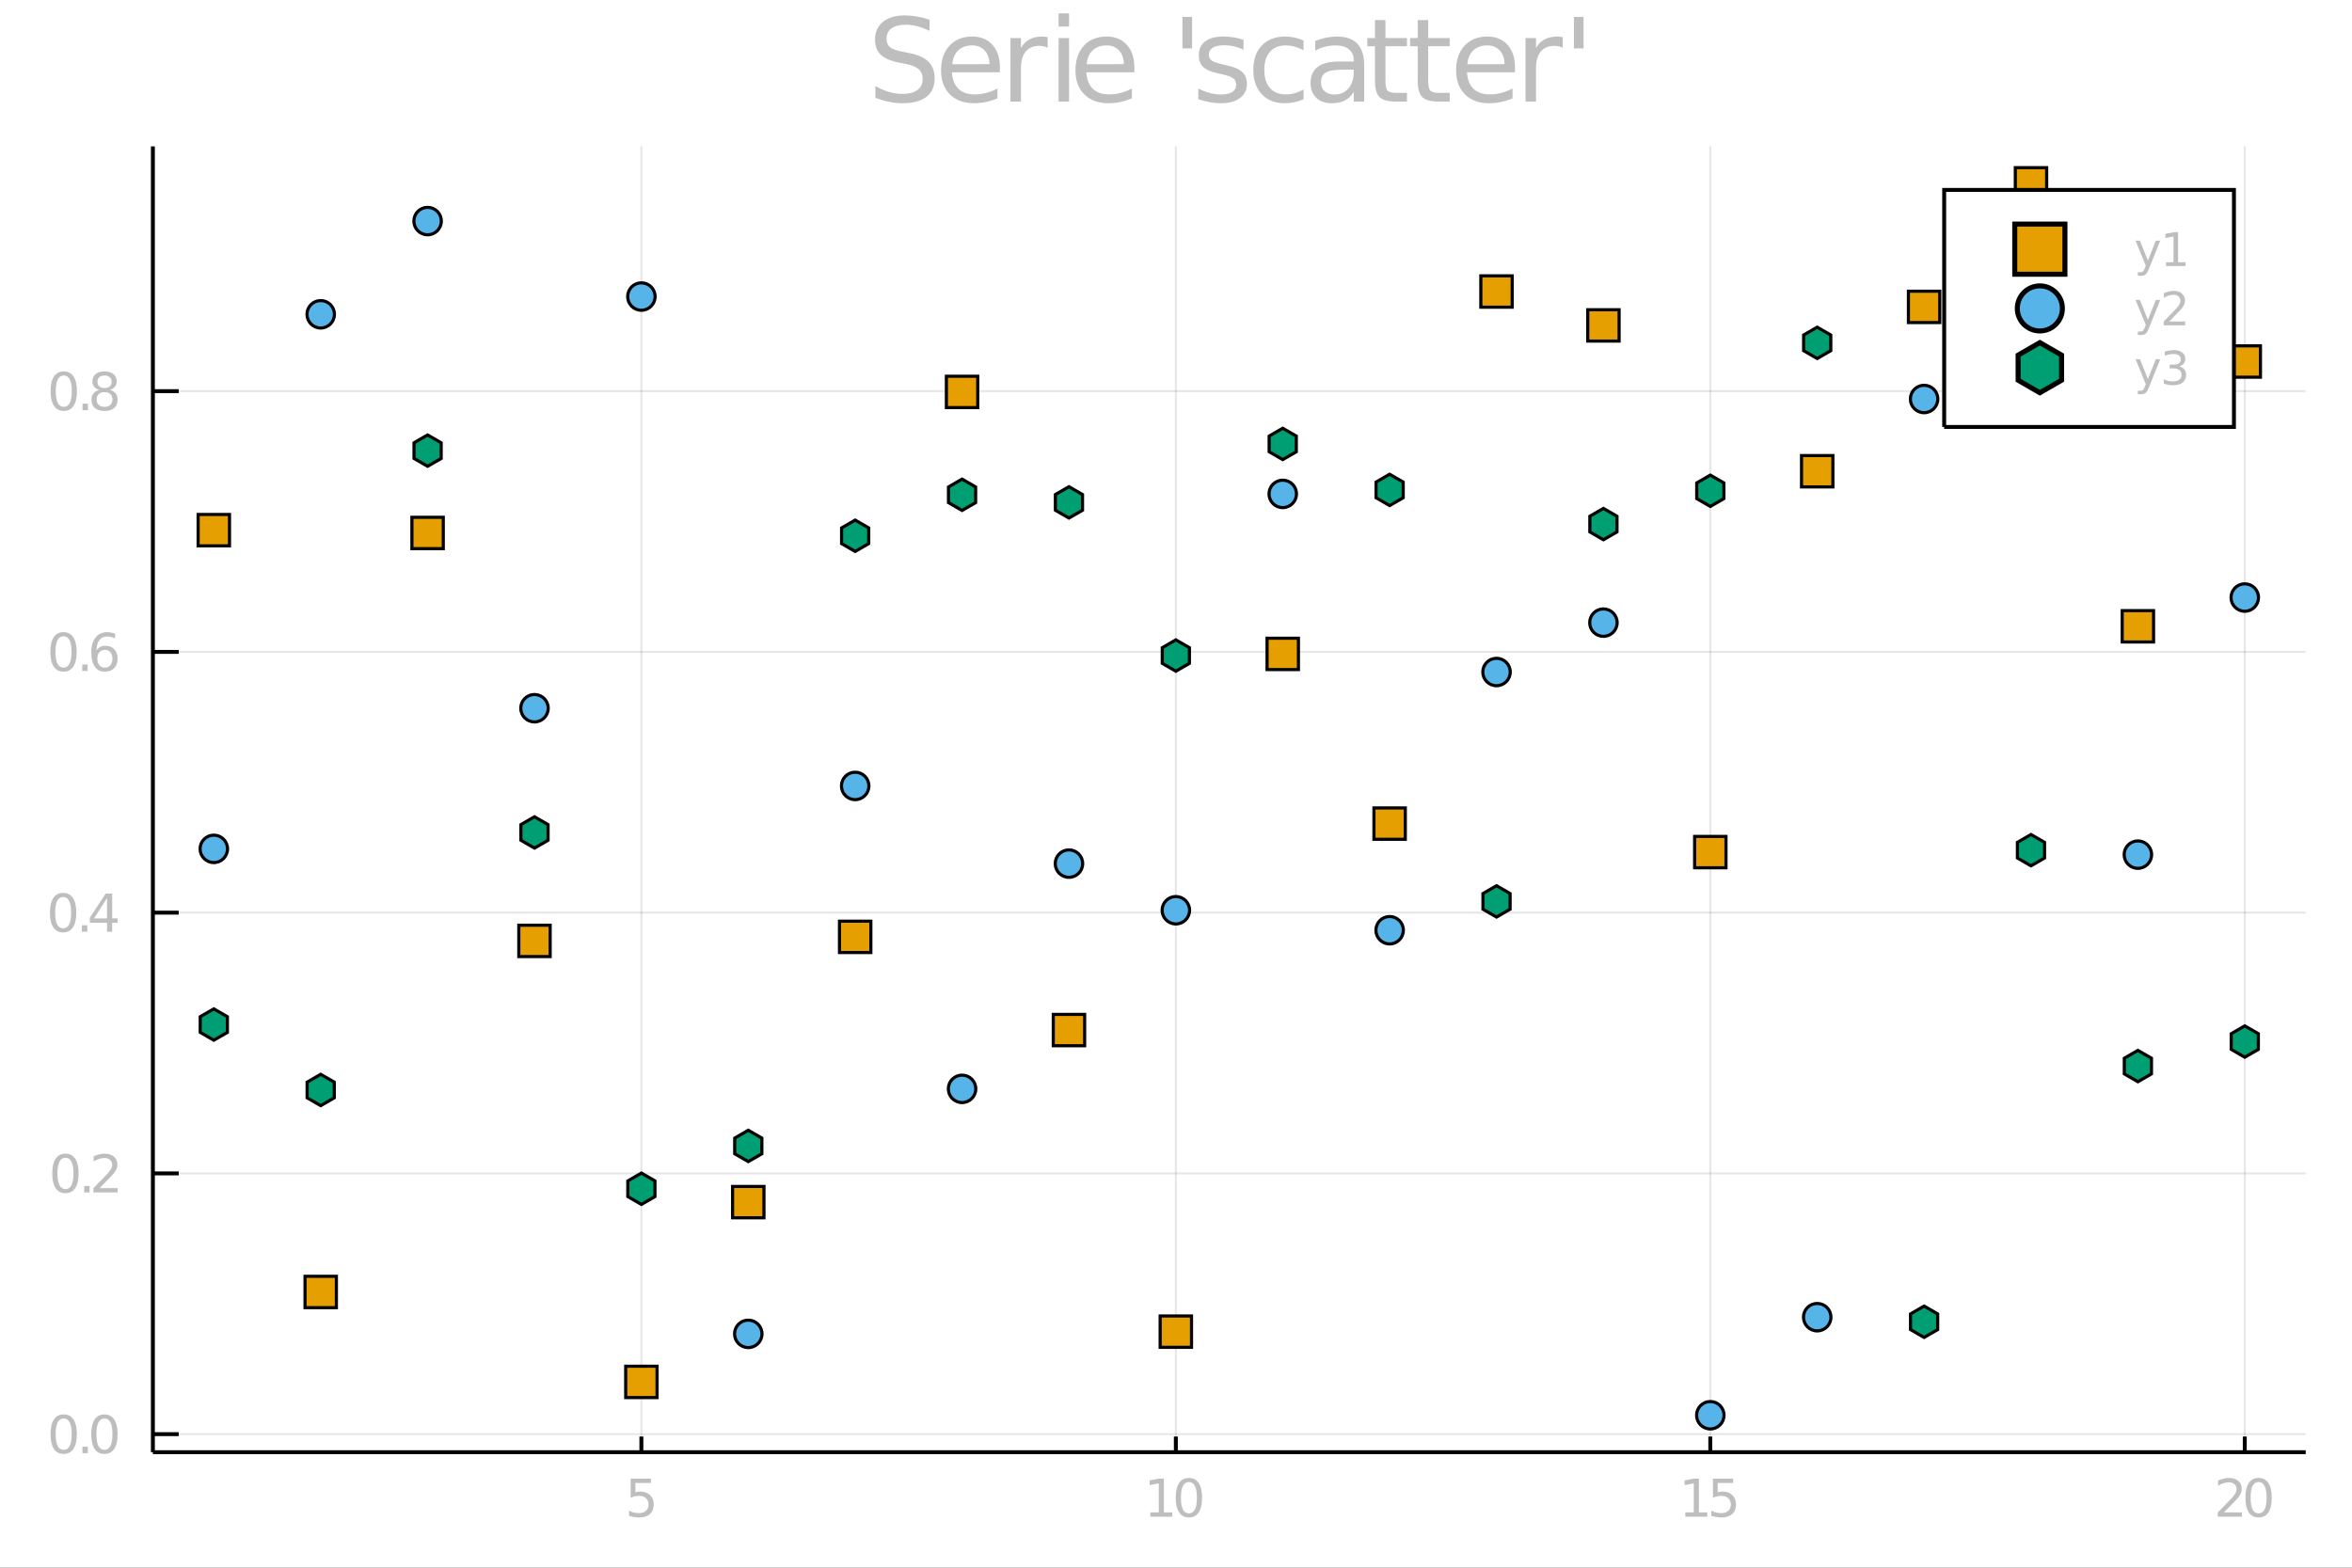 <?xml version="1.0" encoding="utf-8"?>
<svg xmlns="http://www.w3.org/2000/svg" xmlns:xlink="http://www.w3.org/1999/xlink" width="600" height="400" viewBox="0 0 2400 1600">
<rect x="0" y="0" width="2400" height="1600" fill="#333333" stroke="none"/>
<defs>
  <clipPath id="clip280">
    <rect x="0" y="0" width="2400" height="1600"/>
  </clipPath>
</defs>
<path clip-path="url(#clip280)" d="
M0 1600 L2400 1600 L2400 0 L0 0  Z
  " fill="#ffffff" fill-rule="evenodd" fill-opacity="1"/>
<defs>
  <clipPath id="clip281">
    <rect x="480" y="0" width="1681" height="1600"/>
  </clipPath>
</defs>
<path clip-path="url(#clip280)" d="
M156.002 1482.13 L2352.76 1482.13 L2352.76 149.392 L156.002 149.392  Z
  " fill="#ffffff" fill-rule="evenodd" fill-opacity="1"/>
<defs>
  <clipPath id="clip282">
    <rect x="156" y="149" width="2198" height="1334"/>
  </clipPath>
</defs>
<polyline clip-path="url(#clip282)" style="stroke:#000000; stroke-width:2; stroke-opacity:0.1; fill:none" points="
  654.471,1482.13 654.471,149.392 
  "/>
<polyline clip-path="url(#clip282)" style="stroke:#000000; stroke-width:2; stroke-opacity:0.1; fill:none" points="
  1199.84,1482.13 1199.84,149.392 
  "/>
<polyline clip-path="url(#clip282)" style="stroke:#000000; stroke-width:2; stroke-opacity:0.1; fill:none" points="
  1745.21,1482.13 1745.21,149.392 
  "/>
<polyline clip-path="url(#clip282)" style="stroke:#000000; stroke-width:2; stroke-opacity:0.1; fill:none" points="
  2290.58,1482.13 2290.58,149.392 
  "/>
<polyline clip-path="url(#clip280)" style="stroke:#000000; stroke-width:4; stroke-opacity:1; fill:none" points="
  156.002,1482.13 2352.76,1482.13 
  "/>
<polyline clip-path="url(#clip280)" style="stroke:#000000; stroke-width:4; stroke-opacity:1; fill:none" points="
  654.471,1482.13 654.471,1466.14 
  "/>
<polyline clip-path="url(#clip280)" style="stroke:#000000; stroke-width:4; stroke-opacity:1; fill:none" points="
  1199.84,1482.13 1199.84,1466.14 
  "/>
<polyline clip-path="url(#clip280)" style="stroke:#000000; stroke-width:4; stroke-opacity:1; fill:none" points="
  1745.21,1482.13 1745.21,1466.14 
  "/>
<polyline clip-path="url(#clip280)" style="stroke:#000000; stroke-width:4; stroke-opacity:1; fill:none" points="
  2290.58,1482.13 2290.58,1466.14 
  "/>
<path clip-path="url(#clip280)" d="M 0 0 M643.534 1509.1 L664.185 1509.1 L664.185 1513.53 L648.351 1513.53 L648.351 1523.06 Q649.497 1522.67 650.643 1522.49 Q651.789 1522.28 652.935 1522.28 Q659.445 1522.28 663.247 1525.85 Q667.049 1529.42 667.049 1535.51 Q667.049 1541.79 663.143 1545.28 Q659.237 1548.74 652.127 1548.74 Q649.679 1548.74 647.127 1548.32 Q644.601 1547.91 641.893 1547.07 L641.893 1541.79 Q644.237 1543.06 646.737 1543.69 Q649.237 1544.31 652.023 1544.31 Q656.528 1544.31 659.159 1541.94 Q661.789 1539.57 661.789 1535.51 Q661.789 1531.45 659.159 1529.08 Q656.528 1526.71 652.023 1526.71 Q649.914 1526.71 647.804 1527.18 Q645.721 1527.65 643.534 1528.64 L643.534 1509.1 Z" fill="#bebebe" fill-rule="evenodd" fill-opacity="1" /><path clip-path="url(#clip280)" d="M 0 0 M1173.83 1543.56 L1182.42 1543.56 L1182.42 1513.9 L1173.07 1515.77 L1173.07 1510.98 L1182.37 1509.1 L1187.63 1509.1 L1187.63 1543.56 L1196.22 1543.56 L1196.22 1547.98 L1173.83 1547.98 L1173.83 1543.56 Z" fill="#bebebe" fill-rule="evenodd" fill-opacity="1" /><path clip-path="url(#clip280)" d="M 0 0 M1213.18 1512.57 Q1209.11 1512.57 1207.06 1516.58 Q1205.02 1520.56 1205.02 1528.58 Q1205.02 1536.58 1207.06 1540.59 Q1209.11 1544.57 1213.18 1544.57 Q1217.26 1544.57 1219.29 1540.59 Q1221.35 1536.58 1221.35 1528.58 Q1221.35 1520.56 1219.29 1516.58 Q1217.26 1512.57 1213.18 1512.57 M1213.18 1508.4 Q1219.71 1508.4 1223.15 1513.58 Q1226.61 1518.74 1226.61 1528.58 Q1226.61 1538.4 1223.15 1543.58 Q1219.71 1548.74 1213.18 1548.74 Q1206.64 1548.74 1203.18 1543.58 Q1199.74 1538.4 1199.74 1528.58 Q1199.74 1518.74 1203.18 1513.58 Q1206.64 1508.4 1213.18 1508.4 Z" fill="#bebebe" fill-rule="evenodd" fill-opacity="1" /><path clip-path="url(#clip280)" d="M 0 0 M1719.76 1543.56 L1728.35 1543.56 L1728.35 1513.9 L1719 1515.77 L1719 1510.98 L1728.3 1509.1 L1733.56 1509.1 L1733.56 1543.56 L1742.15 1543.56 L1742.15 1547.98 L1719.76 1547.98 L1719.76 1543.56 Z" fill="#bebebe" fill-rule="evenodd" fill-opacity="1" /><path clip-path="url(#clip280)" d="M 0 0 M1747.91 1509.1 L1768.56 1509.1 L1768.56 1513.53 L1752.73 1513.53 L1752.73 1523.06 Q1753.87 1522.67 1755.02 1522.49 Q1756.16 1522.28 1757.31 1522.28 Q1763.82 1522.28 1767.62 1525.85 Q1771.42 1529.42 1771.42 1535.51 Q1771.42 1541.79 1767.52 1545.28 Q1763.61 1548.74 1756.5 1548.74 Q1754.05 1548.74 1751.5 1548.32 Q1748.98 1547.91 1746.27 1547.07 L1746.27 1541.79 Q1748.61 1543.06 1751.11 1543.69 Q1753.61 1544.31 1756.4 1544.31 Q1760.9 1544.31 1763.53 1541.94 Q1766.16 1539.57 1766.16 1535.51 Q1766.16 1531.45 1763.53 1529.08 Q1760.9 1526.71 1756.4 1526.71 Q1754.29 1526.71 1752.18 1527.18 Q1750.1 1527.65 1747.91 1528.64 L1747.91 1509.1 Z" fill="#bebebe" fill-rule="evenodd" fill-opacity="1" /><path clip-path="url(#clip280)" d="M 0 0 M2269.37 1543.56 L2287.73 1543.56 L2287.73 1547.98 L2263.04 1547.98 L2263.04 1543.56 Q2266.04 1540.46 2271.2 1535.25 Q2276.38 1530.02 2277.71 1528.5 Q2280.23 1525.67 2281.22 1523.71 Q2282.24 1521.73 2282.24 1519.83 Q2282.24 1516.73 2280.05 1514.78 Q2277.89 1512.83 2274.4 1512.83 Q2271.92 1512.83 2269.16 1513.69 Q2266.43 1514.55 2263.31 1516.29 L2263.31 1510.98 Q2266.48 1509.7 2269.24 1509.05 Q2272 1508.4 2274.29 1508.4 Q2280.34 1508.4 2283.93 1511.42 Q2287.52 1514.44 2287.52 1519.49 Q2287.52 1521.89 2286.61 1524.05 Q2285.73 1526.19 2283.36 1529.1 Q2282.71 1529.86 2279.22 1533.48 Q2275.73 1537.07 2269.37 1543.56 Z" fill="#bebebe" fill-rule="evenodd" fill-opacity="1" /><path clip-path="url(#clip280)" d="M 0 0 M2304.69 1512.57 Q2300.62 1512.57 2298.57 1516.58 Q2296.53 1520.56 2296.53 1528.58 Q2296.53 1536.58 2298.57 1540.59 Q2300.62 1544.57 2304.69 1544.57 Q2308.77 1544.57 2310.8 1540.59 Q2312.86 1536.58 2312.86 1528.58 Q2312.86 1520.56 2310.8 1516.58 Q2308.77 1512.57 2304.69 1512.57 M2304.69 1508.4 Q2311.22 1508.4 2314.66 1513.58 Q2318.12 1518.74 2318.12 1528.58 Q2318.12 1538.4 2314.66 1543.58 Q2311.22 1548.74 2304.69 1548.74 Q2298.15 1548.74 2294.69 1543.58 Q2291.25 1538.4 2291.25 1528.58 Q2291.25 1518.74 2294.69 1513.58 Q2298.15 1508.4 2304.69 1508.4 Z" fill="#bebebe" fill-rule="evenodd" fill-opacity="1" /><polyline clip-path="url(#clip282)" style="stroke:#000000; stroke-width:2; stroke-opacity:0.1; fill:none" points="
  156.002,1463.71 2352.76,1463.71 
  "/>
<polyline clip-path="url(#clip282)" style="stroke:#000000; stroke-width:2; stroke-opacity:0.1; fill:none" points="
  156.002,1197.59 2352.76,1197.59 
  "/>
<polyline clip-path="url(#clip282)" style="stroke:#000000; stroke-width:2; stroke-opacity:0.1; fill:none" points="
  156.002,931.462 2352.76,931.462 
  "/>
<polyline clip-path="url(#clip282)" style="stroke:#000000; stroke-width:2; stroke-opacity:0.1; fill:none" points="
  156.002,665.337 2352.76,665.337 
  "/>
<polyline clip-path="url(#clip282)" style="stroke:#000000; stroke-width:2; stroke-opacity:0.1; fill:none" points="
  156.002,399.213 2352.76,399.213 
  "/>
<polyline clip-path="url(#clip280)" style="stroke:#000000; stroke-width:4; stroke-opacity:1; fill:none" points="
  156.002,1482.13 156.002,149.392 
  "/>
<polyline clip-path="url(#clip280)" style="stroke:#000000; stroke-width:4; stroke-opacity:1; fill:none" points="
  156.002,1463.71 182.363,1463.71 
  "/>
<polyline clip-path="url(#clip280)" style="stroke:#000000; stroke-width:4; stroke-opacity:1; fill:none" points="
  156.002,1197.59 182.363,1197.59 
  "/>
<polyline clip-path="url(#clip280)" style="stroke:#000000; stroke-width:4; stroke-opacity:1; fill:none" points="
  156.002,931.462 182.363,931.462 
  "/>
<polyline clip-path="url(#clip280)" style="stroke:#000000; stroke-width:4; stroke-opacity:1; fill:none" points="
  156.002,665.337 182.363,665.337 
  "/>
<polyline clip-path="url(#clip280)" style="stroke:#000000; stroke-width:4; stroke-opacity:1; fill:none" points="
  156.002,399.213 182.363,399.213 
  "/>
<path clip-path="url(#clip280)" d="M 0 0 M64.976 1447.73 Q60.914 1447.73 58.857 1451.74 Q56.825 1455.73 56.825 1463.75 Q56.825 1471.74 58.857 1475.75 Q60.914 1479.74 64.976 1479.74 Q69.065 1479.74 71.096 1475.75 Q73.153 1471.74 73.153 1463.75 Q73.153 1455.73 71.096 1451.74 Q69.065 1447.73 64.976 1447.73 M64.976 1443.57 Q71.513 1443.57 74.95 1448.75 Q78.414 1453.91 78.414 1463.75 Q78.414 1473.57 74.95 1478.75 Q71.513 1483.91 64.976 1483.91 Q58.44 1483.91 54.977 1478.75 Q51.539 1473.57 51.539 1463.75 Q51.539 1453.91 54.977 1448.75 Q58.44 1443.57 64.976 1443.57 Z" fill="#bebebe" fill-rule="evenodd" fill-opacity="1" /><path clip-path="url(#clip280)" d="M 0 0 M84.117 1476.54 L89.612 1476.54 L89.612 1483.15 L84.117 1483.15 L84.117 1476.54 Z" fill="#bebebe" fill-rule="evenodd" fill-opacity="1" /><path clip-path="url(#clip280)" d="M 0 0 M106.565 1447.73 Q102.502 1447.73 100.445 1451.74 Q98.414 1455.73 98.414 1463.75 Q98.414 1471.74 100.445 1475.75 Q102.502 1479.74 106.565 1479.74 Q110.653 1479.74 112.685 1475.75 Q114.742 1471.74 114.742 1463.75 Q114.742 1455.73 112.685 1451.74 Q110.653 1447.73 106.565 1447.73 M106.565 1443.57 Q113.101 1443.57 116.539 1448.75 Q120.002 1453.91 120.002 1463.75 Q120.002 1473.57 116.539 1478.75 Q113.101 1483.91 106.565 1483.91 Q100.028 1483.91 96.565 1478.75 Q93.127 1473.57 93.127 1463.75 Q93.127 1453.91 96.565 1448.75 Q100.028 1443.57 106.565 1443.57 Z" fill="#bebebe" fill-rule="evenodd" fill-opacity="1" /><path clip-path="url(#clip280)" d="M 0 0 M66.773 1181.61 Q62.711 1181.61 60.654 1185.62 Q58.622 1189.6 58.622 1197.63 Q58.622 1205.62 60.654 1209.63 Q62.711 1213.61 66.773 1213.61 Q70.862 1213.61 72.893 1209.63 Q74.95 1205.62 74.95 1197.63 Q74.95 1189.6 72.893 1185.62 Q70.862 1181.61 66.773 1181.61 M66.773 1177.44 Q73.31 1177.44 76.747 1182.63 Q80.211 1187.78 80.211 1197.63 Q80.211 1207.44 76.747 1212.62 Q73.31 1217.78 66.773 1217.78 Q60.237 1217.78 56.773 1212.62 Q53.336 1207.44 53.336 1197.63 Q53.336 1187.78 56.773 1182.63 Q60.237 1177.44 66.773 1177.44 Z" fill="#bebebe" fill-rule="evenodd" fill-opacity="1" /><path clip-path="url(#clip280)" d="M 0 0 M85.914 1210.41 L91.409 1210.41 L91.409 1217.03 L85.914 1217.03 L85.914 1210.41 Z" fill="#bebebe" fill-rule="evenodd" fill-opacity="1" /><path clip-path="url(#clip280)" d="M 0 0 M101.643 1212.6 L120.002 1212.6 L120.002 1217.03 L95.315 1217.03 L95.315 1212.6 Q98.31 1209.5 103.466 1204.29 Q108.648 1199.06 109.976 1197.55 Q112.502 1194.71 113.492 1192.76 Q114.507 1190.78 114.507 1188.88 Q114.507 1185.78 112.32 1183.82 Q110.158 1181.87 106.669 1181.87 Q104.195 1181.87 101.435 1182.73 Q98.7 1183.59 95.575 1185.33 L95.575 1180.02 Q98.752 1178.74 101.513 1178.09 Q104.273 1177.44 106.565 1177.44 Q112.606 1177.44 116.2 1180.46 Q119.794 1183.48 119.794 1188.54 Q119.794 1190.93 118.882 1193.09 Q117.997 1195.23 115.627 1198.15 Q114.976 1198.9 111.487 1202.52 Q107.997 1206.11 101.643 1212.6 Z" fill="#bebebe" fill-rule="evenodd" fill-opacity="1" /><path clip-path="url(#clip280)" d="M 0 0 M64.43 915.485 Q60.367 915.485 58.31 919.496 Q56.279 923.48 56.279 931.501 Q56.279 939.495 58.31 943.506 Q60.367 947.49 64.43 947.49 Q68.518 947.49 70.549 943.506 Q72.607 939.495 72.607 931.501 Q72.607 923.48 70.549 919.496 Q68.518 915.485 64.43 915.485 M64.43 911.319 Q70.966 911.319 74.403 916.501 Q77.867 921.657 77.867 931.501 Q77.867 941.318 74.403 946.501 Q70.966 951.657 64.43 951.657 Q57.893 951.657 54.43 946.501 Q50.992 941.318 50.992 931.501 Q50.992 921.657 54.43 916.501 Q57.893 911.319 64.43 911.319 Z" fill="#bebebe" fill-rule="evenodd" fill-opacity="1" /><path clip-path="url(#clip280)" d="M 0 0 M83.57 944.287 L89.065 944.287 L89.065 950.902 L83.57 950.902 L83.57 944.287 Z" fill="#bebebe" fill-rule="evenodd" fill-opacity="1" /><path clip-path="url(#clip280)" d="M 0 0 M109.221 916.605 L95.94 937.36 L109.221 937.36 L109.221 916.605 M107.841 912.022 L114.455 912.022 L114.455 937.36 L120.002 937.36 L120.002 941.735 L114.455 941.735 L114.455 950.902 L109.221 950.902 L109.221 941.735 L91.669 941.735 L91.669 936.657 L107.841 912.022 Z" fill="#bebebe" fill-rule="evenodd" fill-opacity="1" /><path clip-path="url(#clip280)" d="M 0 0 M64.794 649.361 Q60.732 649.361 58.674 653.371 Q56.643 657.356 56.643 665.376 Q56.643 673.371 58.674 677.381 Q60.732 681.366 64.794 681.366 Q68.883 681.366 70.914 677.381 Q72.971 673.371 72.971 665.376 Q72.971 657.356 70.914 653.371 Q68.883 649.361 64.794 649.361 M64.794 645.194 Q71.331 645.194 74.768 650.376 Q78.232 655.533 78.232 665.376 Q78.232 675.194 74.768 680.376 Q71.331 685.532 64.794 685.532 Q58.258 685.532 54.794 680.376 Q51.357 675.194 51.357 665.376 Q51.357 655.533 54.794 650.376 Q58.258 645.194 64.794 645.194 Z" fill="#bebebe" fill-rule="evenodd" fill-opacity="1" /><path clip-path="url(#clip280)" d="M 0 0 M83.935 678.163 L89.429 678.163 L89.429 684.777 L83.935 684.777 L83.935 678.163 Z" fill="#bebebe" fill-rule="evenodd" fill-opacity="1" /><path clip-path="url(#clip280)" d="M 0 0 M107.033 663.241 Q103.492 663.241 101.409 665.663 Q99.351 668.085 99.351 672.303 Q99.351 676.496 101.409 678.944 Q103.492 681.366 107.033 681.366 Q110.575 681.366 112.632 678.944 Q114.716 676.496 114.716 672.303 Q114.716 668.085 112.632 665.663 Q110.575 663.241 107.033 663.241 M117.476 646.757 L117.476 651.548 Q115.497 650.611 113.466 650.116 Q111.461 649.621 109.481 649.621 Q104.273 649.621 101.513 653.137 Q98.778 656.652 98.388 663.762 Q99.924 661.496 102.242 660.298 Q104.56 659.074 107.346 659.074 Q113.205 659.074 116.591 662.642 Q120.002 666.184 120.002 672.303 Q120.002 678.293 116.461 681.913 Q112.919 685.532 107.033 685.532 Q100.289 685.532 96.721 680.376 Q93.153 675.194 93.153 665.376 Q93.153 656.158 97.528 650.689 Q101.903 645.194 109.273 645.194 Q111.252 645.194 113.257 645.585 Q115.289 645.975 117.476 646.757 Z" fill="#bebebe" fill-rule="evenodd" fill-opacity="1" /><path clip-path="url(#clip280)" d="M 0 0 M65.081 383.236 Q61.018 383.236 58.961 387.247 Q56.93 391.231 56.93 399.252 Q56.93 407.247 58.961 411.257 Q61.018 415.241 65.081 415.241 Q69.169 415.241 71.2 411.257 Q73.258 407.247 73.258 399.252 Q73.258 391.231 71.2 387.247 Q69.169 383.236 65.081 383.236 M65.081 379.07 Q71.617 379.07 75.055 384.252 Q78.518 389.408 78.518 399.252 Q78.518 409.07 75.055 414.252 Q71.617 419.408 65.081 419.408 Q58.544 419.408 55.081 414.252 Q51.643 409.07 51.643 399.252 Q51.643 389.408 55.081 384.252 Q58.544 379.07 65.081 379.07 Z" fill="#bebebe" fill-rule="evenodd" fill-opacity="1" /><path clip-path="url(#clip280)" d="M 0 0 M84.221 412.038 L89.716 412.038 L89.716 418.653 L84.221 418.653 L84.221 412.038 Z" fill="#bebebe" fill-rule="evenodd" fill-opacity="1" /><path clip-path="url(#clip280)" d="M 0 0 M106.669 400.189 Q102.919 400.189 100.757 402.195 Q98.622 404.2 98.622 407.715 Q98.622 411.231 100.757 413.236 Q102.919 415.241 106.669 415.241 Q110.419 415.241 112.58 413.236 Q114.742 411.205 114.742 407.715 Q114.742 404.2 112.58 402.195 Q110.445 400.189 106.669 400.189 M101.409 397.95 Q98.023 397.117 96.122 394.799 Q94.247 392.481 94.247 389.148 Q94.247 384.486 97.554 381.778 Q100.888 379.07 106.669 379.07 Q112.476 379.07 115.783 381.778 Q119.091 384.486 119.091 389.148 Q119.091 392.481 117.19 394.799 Q115.315 397.117 111.955 397.95 Q115.757 398.835 117.867 401.413 Q120.002 403.992 120.002 407.715 Q120.002 413.366 116.539 416.387 Q113.101 419.408 106.669 419.408 Q100.237 419.408 96.773 416.387 Q93.336 413.366 93.336 407.715 Q93.336 403.992 95.471 401.413 Q97.606 398.835 101.409 397.95 M99.481 389.643 Q99.481 392.663 101.356 394.356 Q103.257 396.049 106.669 396.049 Q110.054 396.049 111.955 394.356 Q113.882 392.663 113.882 389.643 Q113.882 386.622 111.955 384.929 Q110.054 383.236 106.669 383.236 Q103.257 383.236 101.356 384.929 Q99.481 386.622 99.481 389.643 Z" fill="#bebebe" fill-rule="evenodd" fill-opacity="1" /><path clip-path="url(#clip280)" d="M 0 0 M948.507 20.116 L948.507 31.516 Q941.852 28.333 935.949 26.771 Q930.046 25.208 924.549 25.208 Q915 25.208 909.792 28.912 Q904.641 32.616 904.641 39.444 Q904.641 45.173 908.056 48.125 Q911.528 51.018 921.134 52.812 L928.194 54.259 Q941.273 56.747 947.465 63.055 Q953.715 69.305 953.715 79.838 Q953.715 92.395 945.266 98.877 Q936.875 105.358 920.613 105.358 Q914.479 105.358 907.535 103.969 Q900.648 102.58 893.241 99.861 L893.241 87.824 Q900.359 91.817 907.188 93.842 Q914.016 95.868 920.613 95.868 Q930.625 95.868 936.065 91.932 Q941.505 87.997 941.505 80.706 Q941.505 74.34 937.569 70.752 Q933.692 67.164 924.78 65.37 L917.662 63.981 Q904.583 61.377 898.739 55.822 Q892.894 50.266 892.894 40.37 Q892.894 28.912 900.938 22.315 Q909.039 15.717 923.218 15.717 Q929.294 15.717 935.602 16.817 Q941.91 17.917 948.507 20.116 Z" fill="#bebebe" fill-rule="evenodd" fill-opacity="1" /><path clip-path="url(#clip280)" d="M 0 0 M1020.32 68.611 L1020.32 73.819 L971.366 73.819 Q972.06 84.814 977.963 90.601 Q983.923 96.331 994.514 96.331 Q1000.65 96.331 1006.38 94.826 Q1012.16 93.321 1017.84 90.312 L1017.84 100.381 Q1012.11 102.812 1006.09 104.085 Q1000.07 105.358 993.877 105.358 Q978.368 105.358 969.282 96.331 Q960.254 87.303 960.254 71.909 Q960.254 55.995 968.819 46.678 Q977.442 37.303 992.025 37.303 Q1005.1 37.303 1012.68 45.752 Q1020.32 54.143 1020.32 68.611 M1009.68 65.486 Q1009.56 56.747 1004.76 51.539 Q1000.01 46.331 992.141 46.331 Q983.229 46.331 977.847 51.365 Q972.523 56.4 971.713 65.544 L1009.68 65.486 Z" fill="#bebebe" fill-rule="evenodd" fill-opacity="1" /><path clip-path="url(#clip280)" d="M 0 0 M1069.05 48.819 Q1067.26 47.778 1065.12 47.315 Q1063.03 46.794 1060.49 46.794 Q1051.46 46.794 1046.6 52.697 Q1041.79 58.541 1041.79 69.537 L1041.79 103.68 L1031.09 103.68 L1031.09 38.865 L1041.79 38.865 L1041.79 48.935 Q1045.15 43.032 1050.53 40.197 Q1055.91 37.303 1063.61 37.303 Q1064.71 37.303 1066.04 37.477 Q1067.37 37.592 1068.99 37.882 L1069.05 48.819 Z" fill="#bebebe" fill-rule="evenodd" fill-opacity="1" /><path clip-path="url(#clip280)" d="M 0 0 M1080.22 38.865 L1090.87 38.865 L1090.87 103.68 L1080.22 103.68 L1080.22 38.865 M1080.22 13.634 L1090.87 13.634 L1090.87 27.118 L1080.22 27.118 L1080.22 13.634 Z" fill="#bebebe" fill-rule="evenodd" fill-opacity="1" /><path clip-path="url(#clip280)" d="M 0 0 M1157.48 68.611 L1157.48 73.819 L1108.52 73.819 Q1109.21 84.814 1115.11 90.601 Q1121.08 96.331 1131.67 96.331 Q1137.8 96.331 1143.53 94.826 Q1149.32 93.321 1154.99 90.312 L1154.99 100.381 Q1149.26 102.812 1143.24 104.085 Q1137.22 105.358 1131.03 105.358 Q1115.52 105.358 1106.43 96.331 Q1097.41 87.303 1097.41 71.909 Q1097.41 55.995 1105.97 46.678 Q1114.59 37.303 1129.18 37.303 Q1142.26 37.303 1149.84 45.752 Q1157.48 54.143 1157.48 68.611 M1146.83 65.486 Q1146.71 56.747 1141.91 51.539 Q1137.16 46.331 1129.29 46.331 Q1120.38 46.331 1115 51.365 Q1109.67 56.4 1108.86 65.544 L1146.83 65.486 Z" fill="#bebebe" fill-rule="evenodd" fill-opacity="1" /><path clip-path="url(#clip280)" d="M 0 0 M1216.39 17.28 L1216.39 49.398 L1206.55 49.398 L1206.55 17.28 L1216.39 17.28 Z" fill="#bebebe" fill-rule="evenodd" fill-opacity="1" /><path clip-path="url(#clip280)" d="M 0 0 M1268.88 40.775 L1268.88 50.845 Q1264.36 48.53 1259.5 47.372 Q1254.64 46.215 1249.43 46.215 Q1241.5 46.215 1237.51 48.646 Q1233.57 51.076 1233.57 55.937 Q1233.57 59.641 1236.41 61.782 Q1239.25 63.865 1247.81 65.775 L1251.46 66.585 Q1262.8 69.016 1267.54 73.472 Q1272.35 77.87 1272.35 85.798 Q1272.35 94.826 1265.17 100.092 Q1258.05 105.358 1245.55 105.358 Q1240.35 105.358 1234.67 104.317 Q1229.06 103.333 1222.81 101.307 L1222.81 90.312 Q1228.71 93.379 1234.44 94.942 Q1240.17 96.446 1245.79 96.446 Q1253.31 96.446 1257.36 93.9 Q1261.41 91.296 1261.41 86.608 Q1261.41 82.268 1258.46 79.953 Q1255.57 77.638 1245.67 75.497 L1241.97 74.629 Q1232.07 72.546 1227.67 68.263 Q1223.27 63.923 1223.27 56.4 Q1223.27 47.257 1229.76 42.28 Q1236.24 37.303 1248.16 37.303 Q1254.06 37.303 1259.27 38.171 Q1264.48 39.039 1268.88 40.775 Z" fill="#bebebe" fill-rule="evenodd" fill-opacity="1" /><path clip-path="url(#clip280)" d="M 0 0 M1330.16 41.354 L1330.16 51.308 Q1325.65 48.819 1321.07 47.604 Q1316.56 46.331 1311.93 46.331 Q1301.57 46.331 1295.84 52.928 Q1290.11 59.467 1290.11 71.331 Q1290.11 83.194 1295.84 89.791 Q1301.57 96.331 1311.93 96.331 Q1316.56 96.331 1321.07 95.115 Q1325.65 93.842 1330.16 91.354 L1330.16 101.192 Q1325.7 103.275 1320.9 104.317 Q1316.16 105.358 1310.77 105.358 Q1296.13 105.358 1287.51 96.157 Q1278.89 86.956 1278.89 71.331 Q1278.89 55.474 1287.57 46.389 Q1296.31 37.303 1311.47 37.303 Q1316.39 37.303 1321.07 38.345 Q1325.76 39.328 1330.16 41.354 Z" fill="#bebebe" fill-rule="evenodd" fill-opacity="1" /><path clip-path="url(#clip280)" d="M 0 0 M1370.78 71.099 Q1357.88 71.099 1352.9 74.05 Q1347.93 77.002 1347.93 84.12 Q1347.93 89.791 1351.63 93.148 Q1355.39 96.446 1361.81 96.446 Q1370.67 96.446 1375.99 90.196 Q1381.37 83.888 1381.37 73.472 L1381.37 71.099 L1370.78 71.099 M1392.02 66.701 L1392.02 103.68 L1381.37 103.68 L1381.37 93.842 Q1377.73 99.745 1372.29 102.58 Q1366.85 105.358 1358.98 105.358 Q1349.03 105.358 1343.12 99.803 Q1337.28 94.189 1337.28 84.814 Q1337.28 73.877 1344.57 68.321 Q1351.92 62.766 1366.44 62.766 L1381.37 62.766 L1381.37 61.724 Q1381.37 54.375 1376.51 50.382 Q1371.71 46.331 1362.97 46.331 Q1357.42 46.331 1352.15 47.662 Q1346.88 48.993 1342.02 51.655 L1342.02 41.817 Q1347.87 39.56 1353.37 38.46 Q1358.86 37.303 1364.07 37.303 Q1378.13 37.303 1385.08 44.595 Q1392.02 51.886 1392.02 66.701 Z" fill="#bebebe" fill-rule="evenodd" fill-opacity="1" /><path clip-path="url(#clip280)" d="M 0 0 M1413.72 20.463 L1413.72 38.865 L1435.66 38.865 L1435.66 47.141 L1413.72 47.141 L1413.72 82.326 Q1413.72 90.254 1415.87 92.511 Q1418.06 94.768 1424.72 94.768 L1435.66 94.768 L1435.66 103.68 L1424.72 103.68 Q1412.39 103.68 1407.71 99.108 Q1403.02 94.479 1403.02 82.326 L1403.02 47.141 L1395.21 47.141 L1395.21 38.865 L1403.02 38.865 L1403.02 20.463 L1413.72 20.463 Z" fill="#bebebe" fill-rule="evenodd" fill-opacity="1" /><path clip-path="url(#clip280)" d="M 0 0 M1457.36 20.463 L1457.36 38.865 L1479.29 38.865 L1479.29 47.141 L1457.36 47.141 L1457.36 82.326 Q1457.36 90.254 1459.5 92.511 Q1461.7 94.768 1468.35 94.768 L1479.29 94.768 L1479.29 103.68 L1468.35 103.68 Q1456.03 103.68 1451.34 99.108 Q1446.65 94.479 1446.65 82.326 L1446.65 47.141 L1438.84 47.141 L1438.84 38.865 L1446.65 38.865 L1446.65 20.463 L1457.36 20.463 Z" fill="#bebebe" fill-rule="evenodd" fill-opacity="1" /><path clip-path="url(#clip280)" d="M 0 0 M1545.9 68.611 L1545.9 73.819 L1496.94 73.819 Q1497.64 84.814 1503.54 90.601 Q1509.5 96.331 1520.09 96.331 Q1526.22 96.331 1531.95 94.826 Q1537.74 93.321 1543.41 90.312 L1543.41 100.381 Q1537.68 102.812 1531.66 104.085 Q1525.64 105.358 1519.45 105.358 Q1503.94 105.358 1494.86 96.331 Q1485.83 87.303 1485.83 71.909 Q1485.83 55.995 1494.4 46.678 Q1503.02 37.303 1517.6 37.303 Q1530.68 37.303 1538.26 45.752 Q1545.9 54.143 1545.9 68.611 M1535.25 65.486 Q1535.14 56.747 1530.33 51.539 Q1525.59 46.331 1517.72 46.331 Q1508.8 46.331 1503.42 51.365 Q1498.1 56.4 1497.29 65.544 L1535.25 65.486 Z" fill="#bebebe" fill-rule="evenodd" fill-opacity="1" /><path clip-path="url(#clip280)" d="M 0 0 M1594.63 48.819 Q1592.83 47.778 1590.69 47.315 Q1588.61 46.794 1586.06 46.794 Q1577.03 46.794 1572.17 52.697 Q1567.37 58.541 1567.37 69.537 L1567.37 103.68 L1556.66 103.68 L1556.66 38.865 L1567.37 38.865 L1567.37 48.935 Q1570.73 43.032 1576.11 40.197 Q1581.49 37.303 1589.19 37.303 Q1590.29 37.303 1591.62 37.477 Q1592.95 37.592 1594.57 37.882 L1594.63 48.819 Z" fill="#bebebe" fill-rule="evenodd" fill-opacity="1" /><path clip-path="url(#clip280)" d="M 0 0 M1615.86 17.28 L1615.86 49.398 L1606.03 49.398 L1606.03 17.28 L1615.86 17.28 Z" fill="#bebebe" fill-rule="evenodd" fill-opacity="1" /><path clip-path="url(#clip282)" d="M202.174 525.078 L202.174 557.078 L234.174 557.078 L234.174 525.078 L202.174 525.078 Z" fill="#e69f00" fill-rule="evenodd" fill-opacity="1" stroke="#000000" stroke-opacity="1" stroke-width="3.2"/>
<path clip-path="url(#clip282)" d="M311.249 1302.61 L311.249 1334.61 L343.249 1334.61 L343.249 1302.61 L311.249 1302.61 Z" fill="#e69f00" fill-rule="evenodd" fill-opacity="1" stroke="#000000" stroke-opacity="1" stroke-width="3.2"/>
<path clip-path="url(#clip282)" d="M420.323 527.963 L420.323 559.963 L452.323 559.963 L452.323 527.963 L420.323 527.963 Z" fill="#e69f00" fill-rule="evenodd" fill-opacity="1" stroke="#000000" stroke-opacity="1" stroke-width="3.2"/>
<path clip-path="url(#clip282)" d="M529.397 944.281 L529.397 976.281 L561.397 976.281 L561.397 944.281 L529.397 944.281 Z" fill="#e69f00" fill-rule="evenodd" fill-opacity="1" stroke="#000000" stroke-opacity="1" stroke-width="3.2"/>
<path clip-path="url(#clip282)" d="M638.471 1394.39 L638.471 1426.39 L670.471 1426.39 L670.471 1394.39 L638.471 1394.39 Z" fill="#e69f00" fill-rule="evenodd" fill-opacity="1" stroke="#000000" stroke-opacity="1" stroke-width="3.2"/>
<path clip-path="url(#clip282)" d="M747.545 1210.9 L747.545 1242.9 L779.545 1242.9 L779.545 1210.9 L747.545 1210.9 Z" fill="#e69f00" fill-rule="evenodd" fill-opacity="1" stroke="#000000" stroke-opacity="1" stroke-width="3.2"/>
<path clip-path="url(#clip282)" d="M856.619 940.174 L856.619 972.174 L888.619 972.174 L888.619 940.174 L856.619 940.174 Z" fill="#e69f00" fill-rule="evenodd" fill-opacity="1" stroke="#000000" stroke-opacity="1" stroke-width="3.2"/>
<path clip-path="url(#clip282)" d="M965.694 384.001 L965.694 416.001 L997.694 416.001 L997.694 384.001 L965.694 384.001 Z" fill="#e69f00" fill-rule="evenodd" fill-opacity="1" stroke="#000000" stroke-opacity="1" stroke-width="3.2"/>
<path clip-path="url(#clip282)" d="M1074.77 1035.3 L1074.77 1067.3 L1106.77 1067.3 L1106.77 1035.3 L1074.77 1035.3 Z" fill="#e69f00" fill-rule="evenodd" fill-opacity="1" stroke="#000000" stroke-opacity="1" stroke-width="3.2"/>
<path clip-path="url(#clip282)" d="M1183.84 1343.1 L1183.84 1375.1 L1215.84 1375.1 L1215.84 1343.1 L1183.84 1343.1 Z" fill="#e69f00" fill-rule="evenodd" fill-opacity="1" stroke="#000000" stroke-opacity="1" stroke-width="3.2"/>
<path clip-path="url(#clip282)" d="M1292.92 651.373 L1292.92 683.373 L1324.92 683.373 L1324.92 651.373 L1292.92 651.373 Z" fill="#e69f00" fill-rule="evenodd" fill-opacity="1" stroke="#000000" stroke-opacity="1" stroke-width="3.2"/>
<path clip-path="url(#clip282)" d="M1401.99 824.584 L1401.99 856.584 L1433.99 856.584 L1433.99 824.584 L1401.99 824.584 Z" fill="#e69f00" fill-rule="evenodd" fill-opacity="1" stroke="#000000" stroke-opacity="1" stroke-width="3.2"/>
<path clip-path="url(#clip282)" d="M1511.06 281.523 L1511.06 313.523 L1543.06 313.523 L1543.06 281.523 L1511.06 281.523 Z" fill="#e69f00" fill-rule="evenodd" fill-opacity="1" stroke="#000000" stroke-opacity="1" stroke-width="3.2"/>
<path clip-path="url(#clip282)" d="M1620.14 316.113 L1620.14 348.113 L1652.14 348.113 L1652.14 316.113 L1620.14 316.113 Z" fill="#e69f00" fill-rule="evenodd" fill-opacity="1" stroke="#000000" stroke-opacity="1" stroke-width="3.2"/>
<path clip-path="url(#clip282)" d="M1729.21 853.66 L1729.21 885.66 L1761.21 885.66 L1761.21 853.66 L1729.21 853.66 Z" fill="#e69f00" fill-rule="evenodd" fill-opacity="1" stroke="#000000" stroke-opacity="1" stroke-width="3.2"/>
<path clip-path="url(#clip282)" d="M1838.29 464.957 L1838.29 496.957 L1870.29 496.957 L1870.29 464.957 L1838.29 464.957 Z" fill="#e69f00" fill-rule="evenodd" fill-opacity="1" stroke="#000000" stroke-opacity="1" stroke-width="3.2"/>
<path clip-path="url(#clip282)" d="M1947.36 297.212 L1947.36 329.212 L1979.36 329.212 L1979.36 297.212 L1947.36 297.212 Z" fill="#e69f00" fill-rule="evenodd" fill-opacity="1" stroke="#000000" stroke-opacity="1" stroke-width="3.2"/>
<path clip-path="url(#clip282)" d="M2056.44 171.111 L2056.44 203.111 L2088.44 203.111 L2088.44 171.111 L2056.44 171.111 Z" fill="#e69f00" fill-rule="evenodd" fill-opacity="1" stroke="#000000" stroke-opacity="1" stroke-width="3.2"/>
<path clip-path="url(#clip282)" d="M2165.51 623.217 L2165.51 655.217 L2197.51 655.217 L2197.51 623.217 L2165.51 623.217 Z" fill="#e69f00" fill-rule="evenodd" fill-opacity="1" stroke="#000000" stroke-opacity="1" stroke-width="3.2"/>
<path clip-path="url(#clip282)" d="M2274.58 352.97 L2274.58 384.97 L2306.58 384.97 L2306.58 352.97 L2274.58 352.97 Z" fill="#e69f00" fill-rule="evenodd" fill-opacity="1" stroke="#000000" stroke-opacity="1" stroke-width="3.2"/>
<circle clip-path="url(#clip282)" cx="218.174" cy="866.357" r="14" fill="#56b4e9" fill-rule="evenodd" fill-opacity="1" stroke="#000000" stroke-opacity="1" stroke-width="3.2"/>
<circle clip-path="url(#clip282)" cx="327.249" cy="320.773" r="14" fill="#56b4e9" fill-rule="evenodd" fill-opacity="1" stroke="#000000" stroke-opacity="1" stroke-width="3.2"/>
<circle clip-path="url(#clip282)" cx="436.323" cy="225.628" r="14" fill="#56b4e9" fill-rule="evenodd" fill-opacity="1" stroke="#000000" stroke-opacity="1" stroke-width="3.2"/>
<circle clip-path="url(#clip282)" cx="545.397" cy="722.812" r="14" fill="#56b4e9" fill-rule="evenodd" fill-opacity="1" stroke="#000000" stroke-opacity="1" stroke-width="3.2"/>
<circle clip-path="url(#clip282)" cx="654.471" cy="302.661" r="14" fill="#56b4e9" fill-rule="evenodd" fill-opacity="1" stroke="#000000" stroke-opacity="1" stroke-width="3.2"/>
<circle clip-path="url(#clip282)" cx="763.545" cy="1361.36" r="14" fill="#56b4e9" fill-rule="evenodd" fill-opacity="1" stroke="#000000" stroke-opacity="1" stroke-width="3.2"/>
<circle clip-path="url(#clip282)" cx="872.619" cy="802.13" r="14" fill="#56b4e9" fill-rule="evenodd" fill-opacity="1" stroke="#000000" stroke-opacity="1" stroke-width="3.2"/>
<circle clip-path="url(#clip282)" cx="981.694" cy="1111.29" r="14" fill="#56b4e9" fill-rule="evenodd" fill-opacity="1" stroke="#000000" stroke-opacity="1" stroke-width="3.2"/>
<circle clip-path="url(#clip282)" cx="1090.77" cy="881.405" r="14" fill="#56b4e9" fill-rule="evenodd" fill-opacity="1" stroke="#000000" stroke-opacity="1" stroke-width="3.2"/>
<circle clip-path="url(#clip282)" cx="1199.84" cy="929.003" r="14" fill="#56b4e9" fill-rule="evenodd" fill-opacity="1" stroke="#000000" stroke-opacity="1" stroke-width="3.2"/>
<circle clip-path="url(#clip282)" cx="1308.92" cy="504.077" r="14" fill="#56b4e9" fill-rule="evenodd" fill-opacity="1" stroke="#000000" stroke-opacity="1" stroke-width="3.2"/>
<circle clip-path="url(#clip282)" cx="1417.99" cy="949.397" r="14" fill="#56b4e9" fill-rule="evenodd" fill-opacity="1" stroke="#000000" stroke-opacity="1" stroke-width="3.2"/>
<circle clip-path="url(#clip282)" cx="1527.06" cy="685.854" r="14" fill="#56b4e9" fill-rule="evenodd" fill-opacity="1" stroke="#000000" stroke-opacity="1" stroke-width="3.2"/>
<circle clip-path="url(#clip282)" cx="1636.14" cy="635.463" r="14" fill="#56b4e9" fill-rule="evenodd" fill-opacity="1" stroke="#000000" stroke-opacity="1" stroke-width="3.2"/>
<circle clip-path="url(#clip282)" cx="1745.21" cy="1444.41" r="14" fill="#56b4e9" fill-rule="evenodd" fill-opacity="1" stroke="#000000" stroke-opacity="1" stroke-width="3.2"/>
<circle clip-path="url(#clip282)" cx="1854.29" cy="1344.33" r="14" fill="#56b4e9" fill-rule="evenodd" fill-opacity="1" stroke="#000000" stroke-opacity="1" stroke-width="3.2"/>
<circle clip-path="url(#clip282)" cx="1963.36" cy="407.217" r="14" fill="#56b4e9" fill-rule="evenodd" fill-opacity="1" stroke="#000000" stroke-opacity="1" stroke-width="3.2"/>
<circle clip-path="url(#clip282)" cx="2072.44" cy="266.07" r="14" fill="#56b4e9" fill-rule="evenodd" fill-opacity="1" stroke="#000000" stroke-opacity="1" stroke-width="3.2"/>
<circle clip-path="url(#clip282)" cx="2181.51" cy="872.247" r="14" fill="#56b4e9" fill-rule="evenodd" fill-opacity="1" stroke="#000000" stroke-opacity="1" stroke-width="3.2"/>
<circle clip-path="url(#clip282)" cx="2290.58" cy="609.862" r="14" fill="#56b4e9" fill-rule="evenodd" fill-opacity="1" stroke="#000000" stroke-opacity="1" stroke-width="3.2"/>
<path clip-path="url(#clip282)" d="M218.174 1061.66 L204.318 1053.66 L204.318 1037.66 L218.174 1029.66 L232.03 1037.66 L232.03 1053.66 Z" fill="#009e73" fill-rule="evenodd" fill-opacity="1" stroke="#000000" stroke-opacity="1" stroke-width="3.2"/>
<path clip-path="url(#clip282)" d="M327.249 1128.45 L313.393 1120.45 L313.393 1104.45 L327.249 1096.45 L341.105 1104.45 L341.105 1120.45 Z" fill="#009e73" fill-rule="evenodd" fill-opacity="1" stroke="#000000" stroke-opacity="1" stroke-width="3.2"/>
<path clip-path="url(#clip282)" d="M436.323 475.915 L422.467 467.915 L422.467 451.915 L436.323 443.915 L450.179 451.915 L450.179 467.915 Z" fill="#009e73" fill-rule="evenodd" fill-opacity="1" stroke="#000000" stroke-opacity="1" stroke-width="3.2"/>
<path clip-path="url(#clip282)" d="M545.397 865.593 L531.541 857.593 L531.541 841.593 L545.397 833.593 L559.253 841.593 L559.253 857.593 Z" fill="#009e73" fill-rule="evenodd" fill-opacity="1" stroke="#000000" stroke-opacity="1" stroke-width="3.2"/>
<path clip-path="url(#clip282)" d="M654.471 1229.25 L640.615 1221.25 L640.615 1205.25 L654.471 1197.25 L668.327 1205.25 L668.327 1221.25 Z" fill="#009e73" fill-rule="evenodd" fill-opacity="1" stroke="#000000" stroke-opacity="1" stroke-width="3.2"/>
<path clip-path="url(#clip282)" d="M763.545 1185.55 L749.689 1177.55 L749.689 1161.55 L763.545 1153.55 L777.401 1161.55 L777.401 1177.55 Z" fill="#009e73" fill-rule="evenodd" fill-opacity="1" stroke="#000000" stroke-opacity="1" stroke-width="3.2"/>
<path clip-path="url(#clip282)" d="M872.619 562.808 L858.763 554.808 L858.763 538.808 L872.619 530.808 L886.475 538.808 L886.475 554.808 Z" fill="#009e73" fill-rule="evenodd" fill-opacity="1" stroke="#000000" stroke-opacity="1" stroke-width="3.2"/>
<path clip-path="url(#clip282)" d="M981.694 520.989 L967.838 512.989 L967.838 496.989 L981.694 488.989 L995.55 496.989 L995.55 512.989 Z" fill="#009e73" fill-rule="evenodd" fill-opacity="1" stroke="#000000" stroke-opacity="1" stroke-width="3.2"/>
<path clip-path="url(#clip282)" d="M1090.77 528.728 L1076.91 520.728 L1076.91 504.728 L1090.77 496.728 L1104.62 504.728 L1104.62 520.728 Z" fill="#009e73" fill-rule="evenodd" fill-opacity="1" stroke="#000000" stroke-opacity="1" stroke-width="3.2"/>
<path clip-path="url(#clip282)" d="M1199.84 685.046 L1185.99 677.046 L1185.99 661.046 L1199.84 653.046 L1213.7 661.046 L1213.7 677.046 Z" fill="#009e73" fill-rule="evenodd" fill-opacity="1" stroke="#000000" stroke-opacity="1" stroke-width="3.2"/>
<path clip-path="url(#clip282)" d="M1308.92 469.076 L1295.06 461.076 L1295.06 445.076 L1308.92 437.076 L1322.77 445.076 L1322.77 461.076 Z" fill="#009e73" fill-rule="evenodd" fill-opacity="1" stroke="#000000" stroke-opacity="1" stroke-width="3.2"/>
<path clip-path="url(#clip282)" d="M1417.99 516.003 L1404.13 508.003 L1404.13 492.003 L1417.99 484.003 L1431.85 492.003 L1431.85 508.003 Z" fill="#009e73" fill-rule="evenodd" fill-opacity="1" stroke="#000000" stroke-opacity="1" stroke-width="3.2"/>
<path clip-path="url(#clip282)" d="M1527.06 935.956 L1513.21 927.956 L1513.21 911.956 L1527.06 903.956 L1540.92 911.956 L1540.92 927.956 Z" fill="#009e73" fill-rule="evenodd" fill-opacity="1" stroke="#000000" stroke-opacity="1" stroke-width="3.2"/>
<path clip-path="url(#clip282)" d="M1636.14 550.884 L1622.28 542.884 L1622.28 526.884 L1636.14 518.884 L1649.99 526.884 L1649.99 542.884 Z" fill="#009e73" fill-rule="evenodd" fill-opacity="1" stroke="#000000" stroke-opacity="1" stroke-width="3.2"/>
<path clip-path="url(#clip282)" d="M1745.21 516.893 L1731.36 508.893 L1731.36 492.893 L1745.21 484.893 L1759.07 492.893 L1759.07 508.893 Z" fill="#009e73" fill-rule="evenodd" fill-opacity="1" stroke="#000000" stroke-opacity="1" stroke-width="3.2"/>
<path clip-path="url(#clip282)" d="M1854.29 365.912 L1840.43 357.912 L1840.43 341.912 L1854.29 333.912 L1868.14 341.912 L1868.14 357.912 Z" fill="#009e73" fill-rule="evenodd" fill-opacity="1" stroke="#000000" stroke-opacity="1" stroke-width="3.2"/>
<path clip-path="url(#clip282)" d="M1963.36 1365.01 L1949.51 1357.01 L1949.51 1341.01 L1963.36 1333.01 L1977.22 1341.01 L1977.22 1357.01 Z" fill="#009e73" fill-rule="evenodd" fill-opacity="1" stroke="#000000" stroke-opacity="1" stroke-width="3.2"/>
<path clip-path="url(#clip282)" d="M2072.44 883.701 L2058.58 875.701 L2058.58 859.701 L2072.44 851.701 L2086.29 859.701 L2086.29 875.701 Z" fill="#009e73" fill-rule="evenodd" fill-opacity="1" stroke="#000000" stroke-opacity="1" stroke-width="3.2"/>
<path clip-path="url(#clip282)" d="M2181.51 1104.03 L2167.65 1096.03 L2167.65 1080.03 L2181.51 1072.03 L2195.37 1080.03 L2195.37 1096.03 Z" fill="#009e73" fill-rule="evenodd" fill-opacity="1" stroke="#000000" stroke-opacity="1" stroke-width="3.2"/>
<path clip-path="url(#clip282)" d="M2290.58 1079.02 L2276.73 1071.02 L2276.73 1055.02 L2290.58 1047.02 L2304.44 1055.02 L2304.44 1071.02 Z" fill="#009e73" fill-rule="evenodd" fill-opacity="1" stroke="#000000" stroke-opacity="1" stroke-width="3.2"/>
<path clip-path="url(#clip280)" d="
M1983.85 435.737 L2279.53 435.737 L2279.53 193.817 L1983.85 193.817  Z
  " fill="#ffffff" fill-rule="evenodd" fill-opacity="1"/>
<polyline clip-path="url(#clip280)" style="stroke:#000000; stroke-width:4; stroke-opacity:1; fill:none" points="
  1983.85,435.737 2279.53,435.737 2279.53,193.817 1983.85,193.817 1983.85,435.737 
  "/>
<path clip-path="url(#clip280)" d="M2055.88 228.697 L2055.88 279.897 L2107.08 279.897 L2107.08 228.697 L2055.88 228.697 Z" fill="#e69f00" fill-rule="evenodd" fill-opacity="1" stroke="#000000" stroke-opacity="1" stroke-width="5.12"/>
<path clip-path="url(#clip280)" d="M 0 0 M2192.96 273.984 Q2191.15 278.614 2189.44 280.026 Q2187.73 281.438 2184.86 281.438 L2181.46 281.438 L2181.46 277.873 L2183.96 277.873 Q2185.71 277.873 2186.69 277.04 Q2187.66 276.206 2188.84 273.104 L2189.6 271.16 L2179.12 245.651 L2183.63 245.651 L2191.73 265.929 L2199.83 245.651 L2204.35 245.651 L2192.96 273.984 Z" fill="#bebebe" fill-rule="evenodd" fill-opacity="1" /><path clip-path="url(#clip280)" d="M 0 0 M2210.23 267.641 L2217.87 267.641 L2217.87 241.276 L2209.56 242.943 L2209.56 238.683 L2217.82 237.017 L2222.5 237.017 L2222.5 267.641 L2230.14 267.641 L2230.14 271.577 L2210.23 271.577 L2210.23 267.641 Z" fill="#bebebe" fill-rule="evenodd" fill-opacity="1" /><circle clip-path="url(#clip280)" cx="2081.48" cy="314.777" r="23" fill="#56b4e9" fill-rule="evenodd" fill-opacity="1" stroke="#000000" stroke-opacity="1" stroke-width="5.12"/>
<path clip-path="url(#clip280)" d="M 0 0 M2192.96 334.464 Q2191.15 339.094 2189.44 340.506 Q2187.73 341.918 2184.86 341.918 L2181.46 341.918 L2181.46 338.353 L2183.96 338.353 Q2185.71 338.353 2186.69 337.52 Q2187.66 336.686 2188.84 333.584 L2189.6 331.64 L2179.12 306.131 L2183.63 306.131 L2191.73 326.409 L2199.83 306.131 L2204.35 306.131 L2192.96 334.464 Z" fill="#bebebe" fill-rule="evenodd" fill-opacity="1" /><path clip-path="url(#clip280)" d="M 0 0 M2213.45 328.121 L2229.76 328.121 L2229.76 332.057 L2207.82 332.057 L2207.82 328.121 Q2210.48 325.367 2215.07 320.737 Q2219.67 316.085 2220.85 314.742 Q2223.1 312.219 2223.98 310.483 Q2224.88 308.723 2224.88 307.034 Q2224.88 304.279 2222.94 302.543 Q2221.02 300.807 2217.91 300.807 Q2215.71 300.807 2213.26 301.571 Q2210.83 302.335 2208.05 303.886 L2208.05 299.163 Q2210.88 298.029 2213.33 297.45 Q2215.78 296.872 2217.82 296.872 Q2223.19 296.872 2226.39 299.557 Q2229.58 302.242 2229.58 306.733 Q2229.58 308.862 2228.77 310.784 Q2227.98 312.682 2225.88 315.274 Q2225.3 315.946 2222.2 319.163 Q2219.09 322.358 2213.45 328.121 Z" fill="#bebebe" fill-rule="evenodd" fill-opacity="1" /><path clip-path="url(#clip280)" d="M2081.48 400.857 L2059.31 388.057 L2059.31 362.457 L2081.48 349.657 L2103.65 362.457 L2103.65 388.057 Z" fill="#009e73" fill-rule="evenodd" fill-opacity="1" stroke="#000000" stroke-opacity="1" stroke-width="5.12"/>
<path clip-path="url(#clip280)" d="M 0 0 M2192.96 394.944 Q2191.15 399.574 2189.44 400.986 Q2187.73 402.398 2184.86 402.398 L2181.46 402.398 L2181.46 398.833 L2183.96 398.833 Q2185.71 398.833 2186.69 398 Q2187.66 397.166 2188.84 394.064 L2189.6 392.12 L2179.12 366.611 L2183.63 366.611 L2191.73 386.889 L2199.83 366.611 L2204.35 366.611 L2192.96 394.944 Z" fill="#bebebe" fill-rule="evenodd" fill-opacity="1" /><path clip-path="url(#clip280)" d="M 0 0 M2223.58 373.902 Q2226.94 374.62 2228.82 376.889 Q2230.71 379.157 2230.71 382.49 Q2230.71 387.606 2227.2 390.407 Q2223.68 393.208 2217.2 393.208 Q2215.02 393.208 2212.7 392.768 Q2210.41 392.351 2207.96 391.495 L2207.96 386.981 Q2209.9 388.115 2212.22 388.694 Q2214.53 389.273 2217.06 389.273 Q2221.45 389.273 2223.75 387.537 Q2226.06 385.801 2226.06 382.49 Q2226.06 379.435 2223.91 377.722 Q2221.78 375.986 2217.96 375.986 L2213.93 375.986 L2213.93 372.143 L2218.14 372.143 Q2221.59 372.143 2223.42 370.778 Q2225.25 369.389 2225.25 366.796 Q2225.25 364.134 2223.35 362.722 Q2221.48 361.287 2217.96 361.287 Q2216.04 361.287 2213.84 361.703 Q2211.64 362.12 2209 363 L2209 358.833 Q2211.66 358.092 2213.98 357.722 Q2216.32 357.352 2218.38 357.352 Q2223.7 357.352 2226.8 359.782 Q2229.9 362.19 2229.9 366.31 Q2229.9 369.18 2228.26 371.171 Q2226.62 373.139 2223.58 373.902 Z" fill="#bebebe" fill-rule="evenodd" fill-opacity="1" /></svg>
